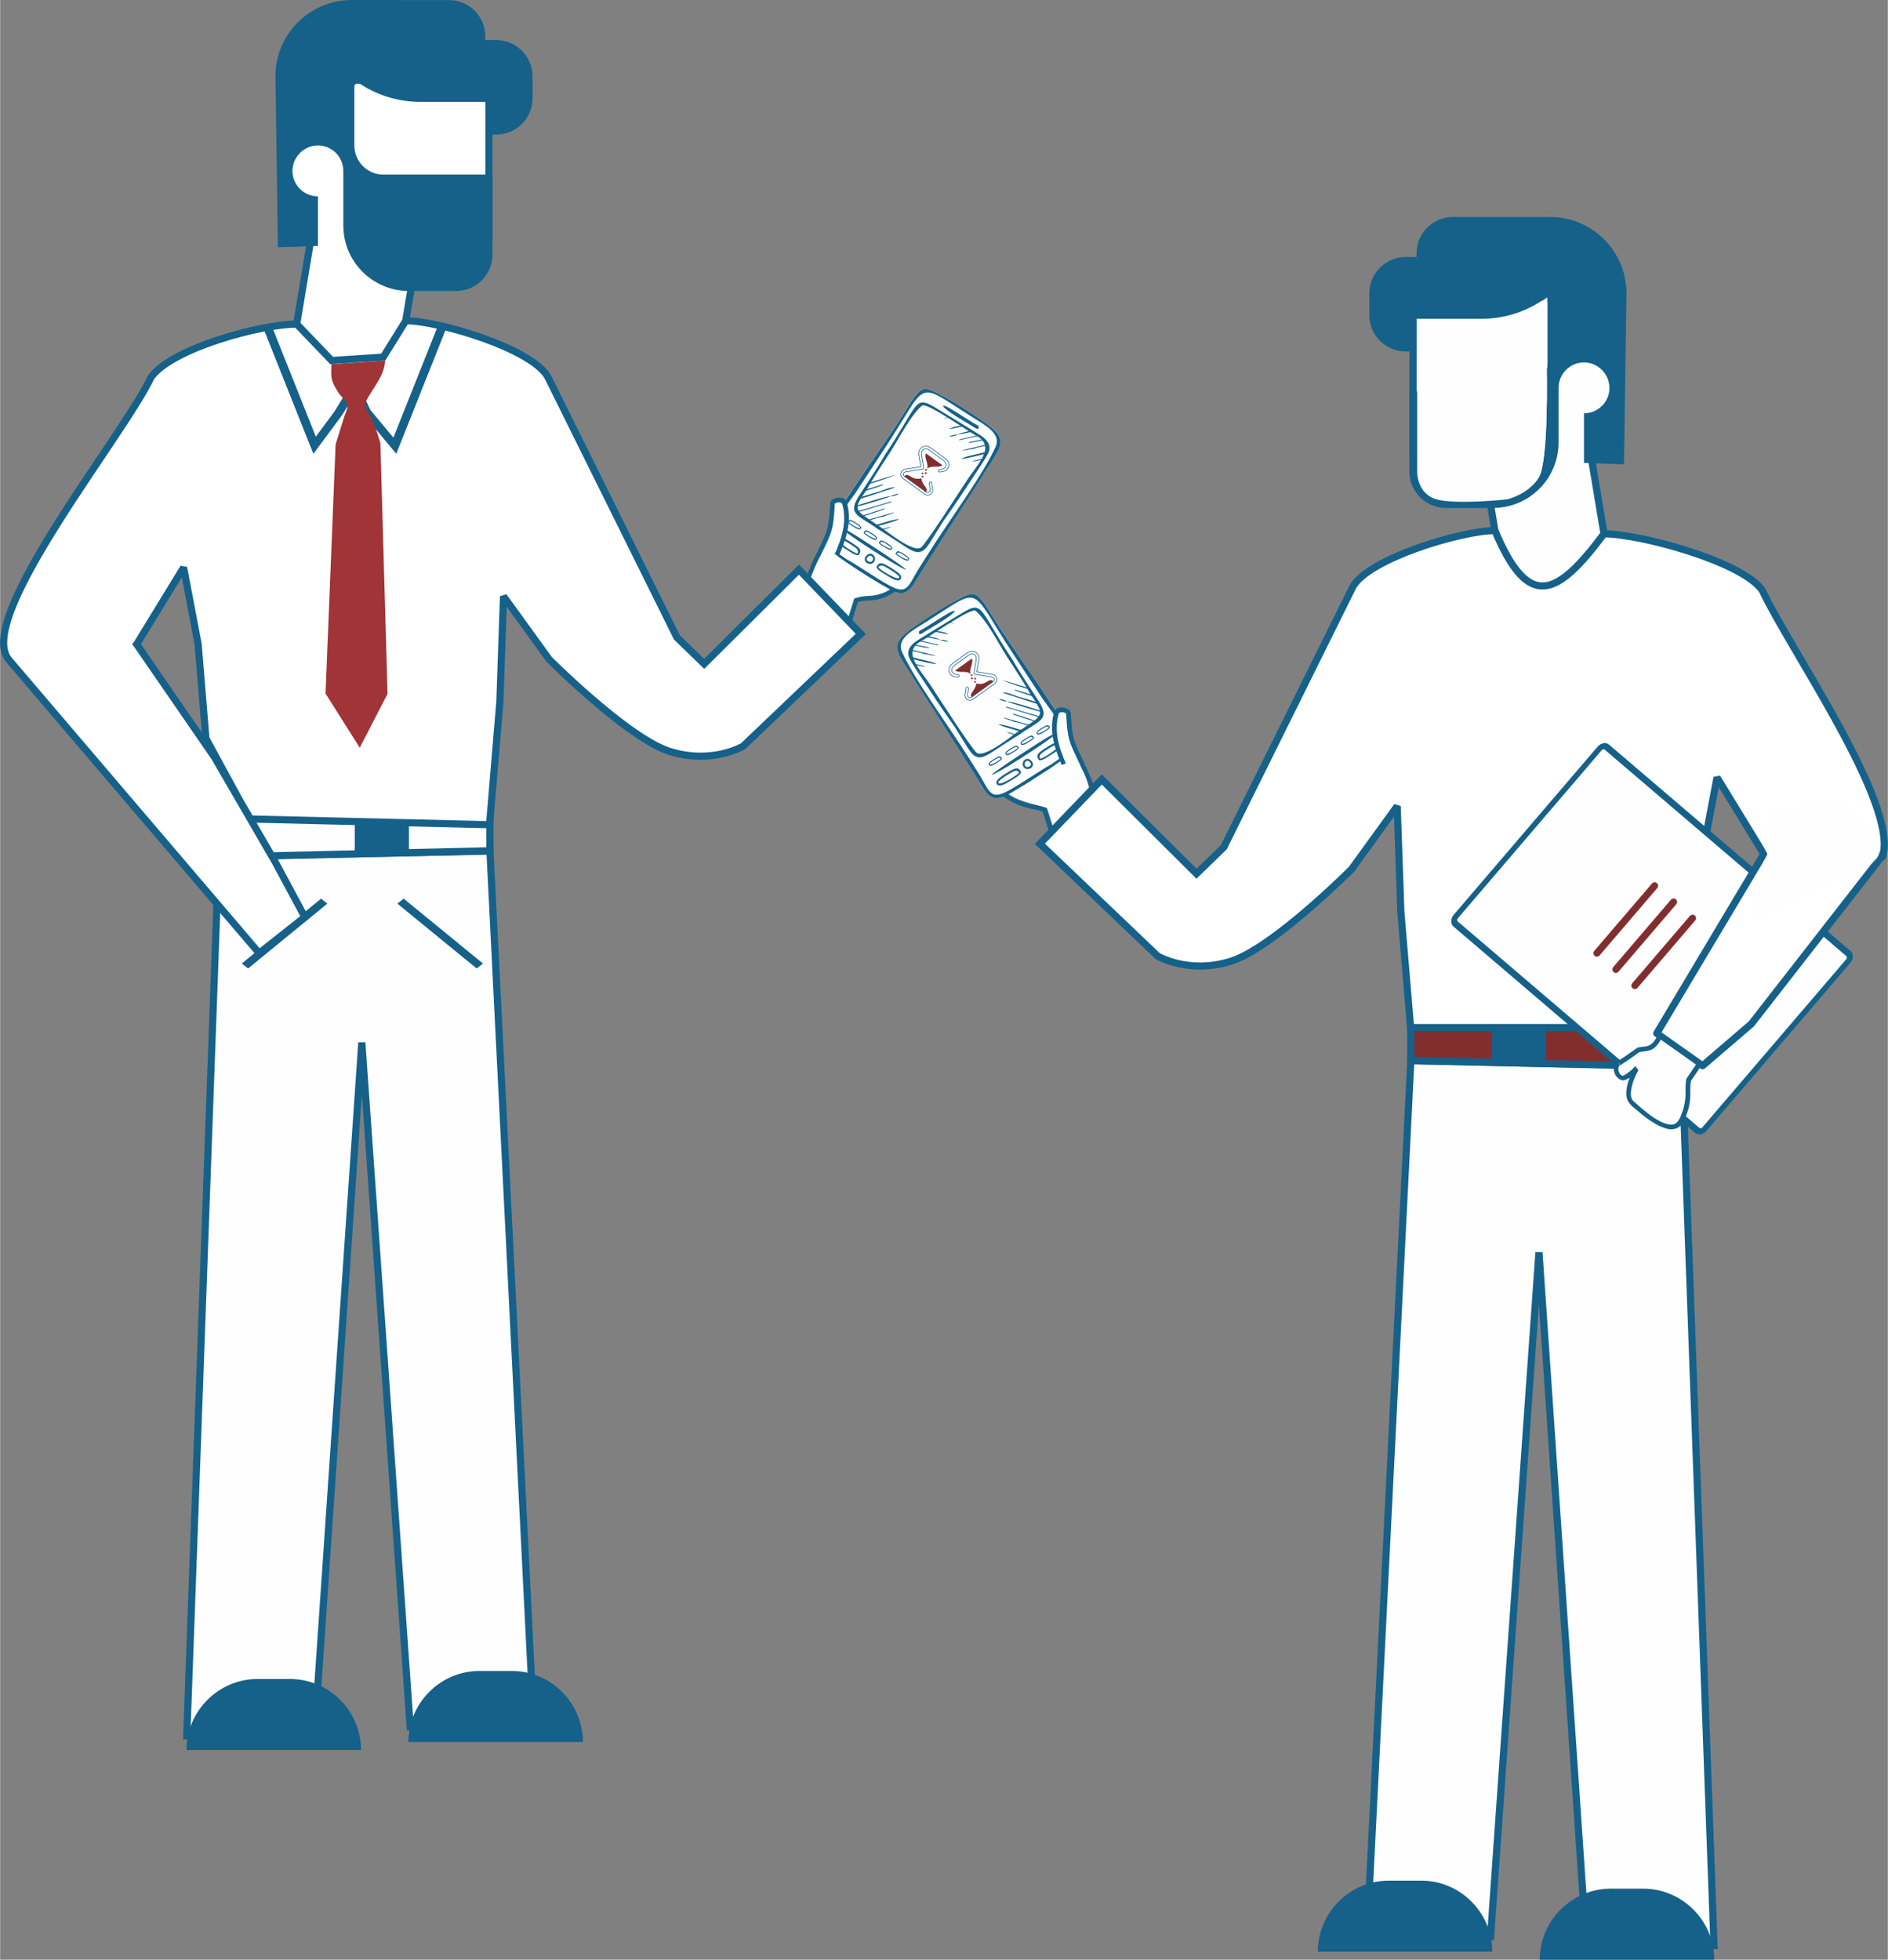 <?xml version="1.0" encoding="UTF-8"?>
<!DOCTYPE svg PUBLIC "-//W3C//DTD SVG 1.0//EN" "http://www.w3.org/TR/2001/REC-SVG-20010904/DTD/svg10.dtd">
<!-- Creator: CorelDRAW 2018 (64-Bit) -->
<svg xmlns="http://www.w3.org/2000/svg" xml:space="preserve" width="1.876in" height="1.947in" version="1.0" style="shape-rendering:geometricPrecision; text-rendering:geometricPrecision; image-rendering:optimizeQuality; fill-rule:evenodd; clip-rule:evenodd"
viewBox="0 0 237.8 246.84"
 xmlns:xlink="http://www.w3.org/1999/xlink">
 <rect x="0" y="0" width="237.8" height="246.84" fill="#808080" stroke="none"/>
 <defs>
  <style type="text/css">
   <![CDATA[
    .str6 {stroke:#156189;stroke-width:1.76;stroke-miterlimit:2.613}
    .str7 {stroke:#822E2F;stroke-width:0.88;stroke-linecap:round;stroke-linejoin:round;stroke-miterlimit:2.613}
    .str2 {stroke:#156189;stroke-width:0.9;stroke-miterlimit:2.613}
    .str4 {stroke:#156189;stroke-width:0.9;stroke-miterlimit:2.613}
    .str1 {stroke:#156189;stroke-width:0.9;stroke-miterlimit:2.613}
    .str5 {stroke:#156189;stroke-width:0.9;stroke-miterlimit:2.613}
    .str0 {stroke:#156189;stroke-width:0.08;stroke-miterlimit:2.613}
    .str3 {stroke:#156189;stroke-width:0.08;stroke-miterlimit:2.613}
    .str8 {stroke:#156189;stroke-width:0.9;stroke-linecap:round;stroke-linejoin:round;stroke-miterlimit:2.613}
    .fil10 {fill:none}
    .fil4 {fill:none;fill-rule:nonzero}
    .fil2 {fill:#FEFEFE}
    .fil5 {fill:#FEFEFE}
    .fil9 {fill:#A03436}
    .fil6 {fill:#822E2F}
    .fil3 {fill:#156189}
    .fil8 {fill:#156189}
    .fil0 {fill:#FEFEFE;fill-rule:nonzero}
    .fil1 {fill:#156189;fill-rule:nonzero}
    .fil7 {fill:white;fill-rule:nonzero}
   ]]>
  </style>
 </defs>
 <g id="Layer_x0020_1">
  <g>
   <path class="fil0" d="M177.98 57.11l8.7 0 2.75 16.49 0.3 0.21c4.55,21.43 10.11,13.33 12.77,-2.2l0.21 -0.3 -2.17 -12.99 3.08 -7.62 -0.92 -4.58 -7.79 -8.7 -16.95 0 0 13.29 0 6.41z"/>
   <path id="1" class="fil1" d="M186.69 56.66l0.45 0.38 -0.45 0.53 -8.7 0 0 -0.9 8.7 0zm0 0l0.38 0 0.06 0.38 -0.45 -0.38zm3.19 16.87l-0.71 0.44 -0.19 -0.29 -2.75 -16.49 0.89 -0.15 2.75 16.49zm-0.71 0.44l-0.15 -0.11 -0.03 -0.19 0.19 0.29zm0.82 -0.52l0.18 0.28 -0.7 0.46 -0.3 -0.21 0.52 -0.74 0.3 0.21zm0 0l0.14 0.1 0.04 0.17 -0.18 -0.28zm12.88 -1.57l0.08 -0.18 -0.26 1.44 -0.28 1.39 -0.29 1.34 -0.31 1.29 -0.32 1.23 -0.33 1.17 -0.35 1.1 -0.36 1.03 -0.37 0.96 -0.39 0.88 -0.4 0.8 -0.41 0.71 -0.43 0.63 -0.44 0.54 -0.47 0.44 -0.49 0.34 -0.52 0.23 -0.55 0.09 -0.56 -0.05 -0.55 -0.2 -0.52 -0.33 -0.5 -0.46 -0.48 -0.59 -0.47 -0.72 -0.47 -0.85 -0.46 -0.99 -0.46 -1.14 -0.45 -1.29 -0.45 -1.44 -0.44 -1.6 -0.44 -1.77 -0.43 -1.93 0.88 -0.19 0.43 1.91 0.43 1.74 0.44 1.58 0.44 1.41 0.44 1.25 0.44 1.1 0.44 0.95 0.43 0.8 0.43 0.65 0.42 0.51 0.4 0.37 0.37 0.24 0.34 0.13 0.32 0.03 0.32 -0.06 0.34 -0.15 0.36 -0.25 0.38 -0.36 0.38 -0.46 0.38 -0.56 0.38 -0.66 0.38 -0.75 0.37 -0.84 0.36 -0.92 0.35 -1 0.34 -1.08 0.33 -1.14 0.32 -1.21 0.3 -1.27 0.29 -1.33 0.27 -1.38 0.26 -1.43 0.08 -0.18 0.74 0.52zm-0.81 -0.34l0.02 -0.1 0.06 -0.08 -0.08 0.18zm0.29 -0.49l0.82 0.19 -0.08 0.33 -0.21 0.3 -0.74 -0.52 0.21 -0.3zm0.82 0.19l0.03 0.18 -0.11 0.15 0.08 -0.33zm-3.06 -12.85l0.03 -0.24 0.86 0.09 2.17 12.99 -0.89 0.15 -2.17 -12.99zm0 0l-0.02 -0.13 0.05 -0.12 -0.03 0.24zm3.11 -7.86l0.86 0.08 -0.02 0.26 -3.08 7.62 -0.84 -0.34 3.08 -7.62zm0.86 0.08l0.03 0.13 -0.05 0.13 0.02 -0.26zm-1.8 -4.4l0.78 -0.39 0.11 0.21 0.92 4.58 -0.89 0.18 -0.92 -4.58zm0.78 -0.39l0.08 0.09 0.02 0.12 -0.11 -0.21zm-8.46 -8.1l0.34 -0.75 0.34 0.15 7.79 8.7 -0.67 0.6 -7.79 -8.7zm0.34 -0.75l0.2 0 0.13 0.15 -0.34 -0.15zm-16.95 0.9l-0.45 -0.45 0.45 -0.45 16.95 0 0 0.9 -16.95 0zm-0.45 -0.45l0 -0.45 0.45 0 -0.45 0.45zm0.9 13.29l-0.9 0 0 -13.29 0.9 0 0 13.29zm0 6.41l-0.45 0.45 -0.45 -0.45 0 -6.41 0.9 0 0 6.41zm-0.45 0.45l-0.45 0 0 -0.45 0.45 0.45z"/>
  </g>
  <g>
   <path class="fil2" d="M115.76 49.34c-0.88,0.72 -2.04,2.97 -2.34,3.33 -0.88,1.58 -8.29,11.91 -9.15,14.03 -0.81,2.64 0.23,2.56 2.3,4.14l0.2 0.16c1.07,0.64 2.16,1.4 3.28,2.06 2.59,1.53 3.76,2.61 5.14,0.32 1.66,-2.74 6.39,-10.05 8.15,-12.81 3.18,-5.25 4.4,-5.01 -1.43,-8.8 -0.85,-0.55 -1.75,-1.13 -2.67,-1.63 -0.45,-0.25 -0.95,-0.49 -1.4,-0.74 -1.42,-0.78 -1.85,-0.27 -2.08,-0.06z"/>
   <path class="fil3" d="M116.2 51.05c0.93,-0.1 5.35,3.02 6.6,3.74 2.9,1.42 0.2,3.75 -1.18,5.97l0 0c-0.94,1.43 -5.1,7.9 -5.65,8.23 -1.02,0.61 -4.33,-2.11 -4.95,-2.53 -0.65,-0.42 -1.26,-0.83 -1.75,-1.18 -0.44,-0.29 -0.8,-0.54 -1.02,-0.82l-0 -0 -0.01 -0.01c-0.3,-0.38 -0.32,-0.8 0.07,-1.44 0.22,-0.46 0.52,-0.82 0.52,-0.82l0.47 -0.74c0.76,-1.38 2.03,-3.25 2.92,-4.65 0.94,-1.48 2.68,-4.82 3.98,-5.75zm8.33 5.9c0.37,-0.97 -0.35,-1.69 -1.1,-2.16 -1.57,-0.99 -3.16,-1.95 -4.75,-2.92 -3.73,-2.26 -2.47,-1.69 -7.2,5.39 -0.94,1.66 -2.23,3.55 -3.32,5.25 -1.5,2.36 0.08,2.42 2.39,4.12 1.09,0.65 2.32,1.49 3.42,2.19 1.07,0.68 1.93,1.21 2.83,-0 0.24,-0.32 0.44,-0.64 0.64,-0.98 0.4,-0.66 0.83,-1.29 1.2,-1.93l0.16 -0.25c0.34,-0.45 2.19,-3.14 3.28,-4.82 0.32,-0.5 2.19,-3.22 2.45,-3.9z"/>
   <path class="fil3" d="M116.99 69.63c-0.44,0.7 -0.82,1.28 -1.26,1.98 -1.18,1.89 -1.37,3.19 -3.13,2.42 -1.52,-0.67 -4.32,-2.69 -6,-3.61 -0.56,-0.38 -1.18,-0.81 -1.71,-1.22 -1.71,-1.33 2,-5.89 2.77,-6.97l3.65 -5.57c5.85,-8.84 3.72,-8.78 11.25,-4.06 1.69,1.05 3.58,2.07 2.83,3.71 -1.69,3.69 -5.93,9.36 -8.41,13.33zm-1.22 -20.28c-0.88,0.72 -2.03,2.97 -2.34,3.33 -0.88,1.58 -8.29,11.91 -9.15,14.03 -0.81,2.64 0.23,2.56 2.3,4.14l0.2 0.16c1.07,0.64 2.16,1.4 3.28,2.06 2.59,1.53 3.76,2.61 5.14,0.32 1.66,-2.74 6.39,-10.05 8.15,-12.81 3.18,-5.25 4.4,-5.01 -1.43,-8.8 -0.85,-0.55 -1.75,-1.13 -2.67,-1.63 -0.45,-0.25 -0.95,-0.49 -1.4,-0.74 -1.42,-0.78 -1.85,-0.27 -2.08,-0.06z"/>
   <path class="fil3" d="M114.13 71.75c-0.12,-0.27 -5.85,-4.06 -7.23,-4.83 -0.76,-0.42 -0.5,-0.17 -0.64,-0.13 1.42,1.18 7.47,5.03 7.87,4.96z"/>
   <path class="fil3" d="M118.76 51.17c0.38,0.47 1.51,1.17 2.09,1.53l1.74 1.05c0.07,0.05 0.19,0.14 0.28,0.18 0.38,0.17 0.09,0.1 0.39,0.06 0.03,-0.47 0.09,-0.23 -0.92,-0.87 -0.56,-0.35 -2.99,-1.95 -3.34,-1.99 -0.25,-0.03 -0.11,-0.02 -0.23,0.03z"/>
   <g id="_2290810952688">
    <path class="fil3" d="M122.73 56.52l-0.24 0.04c-0.48,0.03 -1.04,0.26 -1.32,0.17 0.26,-0.06 1.55,-0.38 3.03,-0.73 0.01,0.04 0.02,0.08 0.03,0.13 -0.79,0.16 -1.39,0.3 -1.51,0.39z"/>
    <path class="fil3" d="M123.74 57.91c-0.69,0.14 -1.22,0.24 -1.31,0.23l0.4 -0.16c0.31,-0.06 0.64,-0.14 0.98,-0.21l-0.07 0.14z"/>
    <path class="fil3" d="M119.55 52.59c-0.25,0.04 -0.51,0.08 -0.76,0.12 0.03,-0.03 0.32,-0.1 0.66,-0.19l0.1 0.06z"/>
    <path class="fil3" d="M120.6 54.75c-0.15,0.12 -1.05,0.35 -0.98,0.16 0.26,-0.03 0.64,-0.22 0.98,-0.16zm1.63 -0.51l0.22 0.14c-0.92,0.2 -1.8,0.38 -1.85,0.37l0.22 -0.12c0.45,-0.14 0.92,-0.27 1.41,-0.38z"/>
    <path class="fil3" d="M123.4 57.11c0.28,-0.07 0.52,-0.13 0.78,-0.19 -0.02,0.07 -0.05,0.15 -0.09,0.24 -1.28,0.33 -2.51,0.62 -3.03,0.63 0.32,-0.25 1.93,-0.57 2.34,-0.67z"/>
    <path class="fil3" d="M121.37 53.7l-0.44 0.09c-0.48,0.09 -0.96,0.21 -1.38,0.26 0.39,-0.28 1.04,-0.36 1.64,-0.45l0.18 0.11z"/>
    <path class="fil3" d="M123.27 54.91c-0.24,0.05 -0.47,0.1 -0.71,0.15l-1.15 0.25c-0.33,0.07 -0.34,0.12 -0.64,0.11 0.13,-0.09 0.02,-0.05 0.2,-0.11 0.05,-0.02 0.14,-0.03 0.2,-0.04l0.35 -0.08c0.54,-0.12 1.08,-0.24 1.62,-0.37l0.13 0.09z"/>
    <path class="fil3" d="M123.93 55.44c-0.88,0.18 -1.76,0.35 -1.94,0.34 0.18,-0.19 0.09,-0.1 0.34,-0.15l1.51 -0.3 0 0c0.03,0.04 0.06,0.07 0.09,0.11z"/>
   </g>
   <g id="_2290810949904">
    <path class="fil3" d="M111.19 65.1l0.23 -0.08c0.43,-0.21 1.04,-0.28 1.23,-0.49 -0.29,0.08 -1.83,0.5 -3.49,0.98l0.16 0.1c0.95,-0.31 1.71,-0.54 1.88,-0.51z"/>
    <path class="fil3" d="M108.78 61.91c1.14,-0.35 2.36,-0.74 2.54,-0.88l-0.25 0.01c-0.04,0.01 -0.21,0.06 -0.29,0.09 -0.21,0.06 -0.35,0.11 -0.54,0.17 -0.38,0.12 -0.85,0.26 -1.32,0.4l-0.14 0.22z"/>
    <path class="fil3" d="M111.09 66.78c0.63,-0.2 1.09,-0.36 1.16,-0.41l-0.42 0.06c-0.27,0.09 -0.56,0.18 -0.87,0.27l0.13 0.08z"/>
    <path class="fil3" d="M110.87 60.38c-0.47,0.15 -0.96,0.28 -1.42,0.45l-0.12 0.19c1.17,-0.36 2.29,-0.74 3.43,-1.17 -0.1,-0.02 -1.53,0.41 -1.9,0.53z"/>
    <path class="fil3" d="M112.18 62.52c0.19,0.03 1.09,-0.2 0.93,-0.34 -0.24,0.1 -0.66,0.12 -0.93,0.34zm-4.36 1.19c-0.01,0.05 -0.02,0.09 -0.03,0.14 0.21,-0.06 0.41,-0.11 0.62,-0.16 0.66,-0.16 3.69,-1.1 3.77,-1.17l-0.25 0c-1.31,0.26 -2.76,0.78 -4.11,1.19z"/>
    <path class="fil3" d="M110.89 65.95c-0.27,0.07 -0.51,0.14 -0.76,0.21l0.24 0.15c1.25,-0.33 2.44,-0.68 2.89,-0.92 -0.41,-0.06 -1.96,0.44 -2.37,0.56z"/>
    <path class="fil3" d="M110.68 61.94c-0.71,0.19 -1.53,0.44 -2.34,0.69l-0.15 0.25c1.01,-0.31 2,-0.62 3.24,-1.04 0.46,-0.15 0.94,-0.28 1.33,-0.45 -0.6,-0.07 -1.4,0.34 -2.08,0.55z"/>
    <path class="fil3" d="M107.88 64.57c0.91,-0.26 1.82,-0.53 2.74,-0.82l1.13 -0.34c0.32,-0.1 0.35,-0.06 0.61,-0.22 -0.15,-0.02 -0.05,-0.03 -0.23,0 -0.06,0.01 -0.13,0.04 -0.19,0.06l-0.34 0.1c-1.25,0.38 -2.51,0.74 -3.77,1.1 0.02,0.04 0.04,0.08 0.06,0.12z"/>
    <path class="fil3" d="M108.54 65.1c1.03,-0.33 2.72,-0.87 2.94,-1 -0.25,-0.07 -0.13,-0.05 -0.37,0.04l-2.69 0.87 0.13 0.09z"/>
   </g>
   <path class="fil3" d="M110.44 71.32c0.3,-0.49 0.59,-0.44 1.06,-0.21 0.33,0.17 0.69,0.38 1,0.59 0.28,0.18 1.06,0.66 1.02,1.04 -0.01,0.1 -0.05,0.19 -0.12,0.26 -0.38,0.35 -1.35,-0.3 -1.68,-0.51 -0.3,-0.19 -1.5,-0.81 -1.27,-1.17zm0.21 0.13c-0.05,0.18 2.6,1.87 2.63,1.27 0.03,-0.29 -1.51,-1.2 -1.89,-1.39 -0.41,-0.2 -0.69,-0.06 -0.74,0.11z"/>
   <path class="fil3" d="M109.45 69.76c0.68,-0.16 1.1,0.85 0.39,1.22l-0.03 0.02 -0.04 0.01c-0.74,0.14 -1.29,-0.68 -0.39,-1.21l0.03 -0.02 0.04 -0.01zm0.06 0.24c0.4,-0.09 0.68,0.52 0.22,0.76 -0.41,0.08 -0.93,-0.34 -0.22,-0.76z"/>
   <path class="fil3" d="M108.2 69.84c0.31,-0.49 0.14,-0.72 -0.28,-1.04 -0.29,-0.23 -0.64,-0.45 -0.96,-0.64 -0.28,-0.17 -1.06,-0.67 -1.38,-0.47 -0.08,0.05 -0.15,0.13 -0.18,0.22 -0.15,0.49 0.85,1.09 1.19,1.29 0.3,0.19 1.38,1 1.61,0.64zm-0.21 -0.13c-0.14,0.13 -2.81,-1.52 -2.29,-1.81 0.25,-0.15 1.74,0.84 2.07,1.1 0.36,0.28 0.36,0.59 0.22,0.72z"/>
   <path class="fil3" d="M112.84 69.64c0.17,-0.27 0.32,-0.24 0.57,-0.11 0.18,0.09 0.37,0.21 0.54,0.32 0.15,0.1 0.57,0.36 0.55,0.57 -0.01,0.05 -0.03,0.1 -0.07,0.14 -0.2,0.19 -0.73,-0.16 -0.91,-0.28 -0.16,-0.1 -0.82,-0.44 -0.69,-0.64zm0.11 0.07c-0.03,0.1 1.41,1.01 1.43,0.69 0.02,-0.16 -0.82,-0.65 -1.02,-0.75 -0.22,-0.11 -0.37,-0.03 -0.4,0.06z"/>
   <path class="fil3" d="M110.73 68.28c0.17,-0.27 0.32,-0.24 0.57,-0.11 0.18,0.09 0.37,0.21 0.54,0.32 0.15,0.1 0.57,0.36 0.55,0.57 -0.01,0.05 -0.03,0.1 -0.07,0.14 -0.2,0.19 -0.73,-0.16 -0.91,-0.28 -0.16,-0.1 -0.82,-0.44 -0.69,-0.64zm0.11 0.07c-0.03,0.1 1.41,1.01 1.43,0.69 0.02,-0.16 -0.82,-0.65 -1.02,-0.75 -0.23,-0.11 -0.37,-0.03 -0.4,0.06z"/>
   <path class="fil3" d="M108.81 67.02c0.17,-0.27 0.32,-0.24 0.57,-0.11 0.18,0.09 0.37,0.21 0.54,0.32 0.15,0.1 0.57,0.36 0.55,0.57 -0.01,0.05 -0.03,0.1 -0.07,0.14 -0.2,0.19 -0.73,-0.16 -0.91,-0.28 -0.16,-0.1 -0.82,-0.44 -0.69,-0.64zm0.11 0.07c-0.03,0.1 1.41,1.01 1.43,0.69 0.02,-0.16 -0.82,-0.65 -1.02,-0.75 -0.22,-0.11 -0.37,-0.03 -0.4,0.06z"/>
   <path class="fil3" d="M106.81 65.7c0.17,-0.27 0.32,-0.24 0.57,-0.11 0.18,0.09 0.37,0.21 0.54,0.32 0.15,0.1 0.57,0.36 0.55,0.57 -0.01,0.05 -0.03,0.1 -0.07,0.14 -0.2,0.19 -0.73,-0.16 -0.91,-0.28 -0.16,-0.1 -0.81,-0.44 -0.69,-0.64zm0.11 0.07c-0.03,0.1 1.41,1.01 1.43,0.69 0.02,-0.16 -0.82,-0.65 -1.02,-0.75 -0.22,-0.11 -0.37,-0.03 -0.4,0.06z"/>
  </g>
  <path class="fil4 str0" d="M115.97 58.79c-0.39,0.08 -1.35,0.21 -1.81,0.29 -0.14,0.02 -0.29,0.02 -0.44,0.14 -0.16,0.12 -0.24,0.29 -0.26,0.46 -0.04,0.42 0.32,0.61 0.63,0.84 0.7,0.51 1.4,1.02 2.11,1.53 0.26,0.19 0.56,0.46 0.96,0.24 0.15,-0.08 0.28,-0.26 0.31,-0.43 0.05,-0.24 -0.11,-0.68 -0.11,-0.92 -0,-0.08 0.03,-0.15 -0.07,-0.21 -0.08,-0.05 -0.18,-0.04 -0.23,0.06 -0.06,0.11 0.09,0.79 0.1,0.93 0.02,0.21 -0.16,0.33 -0.32,0.33 -0.16,-0 -0.37,-0.2 -0.51,-0.3l-2.11 -1.53c-0.15,-0.11 -0.38,-0.23 -0.42,-0.4 -0.1,-0.41 0.41,-0.41 0.71,-0.45 0.08,-0.01 0.14,-0.02 0.22,-0.03 0.08,-0.01 0.15,-0.04 0.23,-0.05 0.31,-0.04 0.6,-0.09 0.92,-0.14 0.54,-0.08 0.49,-0.06 0.4,-0.58l-0.22 -1.37c-0.05,-0.38 0.16,-0.65 0.57,-0.67 0.18,-0.01 0.35,0.12 0.51,0.24 0.35,0.25 0.7,0.51 1.05,0.76 0.25,0.18 0.84,0.54 0.93,0.79 0.13,0.35 -0.02,0.66 -0.43,0.77 -0.22,0.06 -0.39,0.02 -0.45,0.09 -0.09,0.1 -0.07,0.33 0.26,0.27 0.26,-0.05 0.62,-0.06 0.86,-0.43 0.21,-0.32 0.17,-0.68 0.01,-0.95 -0.15,-0.25 -0.68,-0.58 -0.94,-0.77 -0.26,-0.19 -1.31,-1 -1.57,-1.07 -0.16,-0.04 -0.34,-0.04 -0.46,-0.01 -0.33,0.1 -0.62,0.35 -0.67,0.77 -0.04,0.33 0.28,1.62 0.25,1.83z"/>
  <path class="fil5" d="M107.83 75.62l4.56 -1.21 -1.61 -0.91 -1.39 -0.84 -1.7 -1.09 -1.99 -1.35 -0.58 -0.48 0.44 -0.52c0,0 0.57,-0.78 0.74,-1.81 0.25,-1.55 0.11,-3.63 -0.03,-4.04 -0.25,-0.68 -0.87,-0.86 -1.39,-0.1 -0.27,0.4 -0.16,2.25 -0.56,3.87 -0.37,1.5 -2.39,5.41 -2.39,5.41l5.17 5.4 0.73 -2.34z"/>
  <path class="fil6" d="M116.62 57.09c-0.28,0.56 0.41,1.37 0.14,1.95 0.61,-0.49 1.41,-0.06 1.95,-0.43l-2.09 -1.51z"/>
  <rect class="fil6" transform="matrix(0.007 0.047 -0.047 0.007 116.725 59.077)" width="4.23" height="4.23"/>
  <rect class="fil6" transform="matrix(0.007 0.047 -0.047 0.007 116.681 59.476)" width="4.23" height="4.23"/>
  <rect class="fil6" transform="matrix(0.007 0.047 -0.047 0.007 116.281 59.518)" width="4.23" height="4.23"/>
  <path class="fil6" d="M116.61 61.95c0.48,-0.29 -0.52,-0.91 -0.56,-1.71 -1.24,0.37 -1.65,-0.86 -2.13,-0.24 0.09,0.08 0.2,0.14 0.29,0.21l2.11 1.53c0.08,0.06 0.19,0.15 0.29,0.22z"/>
  <rect class="fil6" transform="matrix(0.007 0.047 -0.047 0.007 116.281 59.917)" width="4.23" height="4.23"/>
  <g>
   <path class="fil7" d="M61.57 29.78l-8.7 0 -2.75 16.49 -0.3 0.21c-4.55,21.43 -10.11,13.33 -12.77,-2.2l-0.21 -0.3 2.17 -12.99 -3.08 -7.62 0.92 -4.58 7.79 -8.7 16.95 0 0 13.29 0 6.41z"/>
   <path id="1" class="fil1" d="M52.87 29.33l8.7 0 0 0.9 -8.7 0 -0.45 -0.53 0.45 -0.38zm-0.45 0.38l0.06 -0.38 0.38 0 -0.45 0.38zm-2.75 16.49l2.75 -16.49 0.89 0.15 -2.75 16.49 -0.19 0.29 -0.71 -0.44zm0.89 0.15l-0.03 0.19 -0.15 0.11 0.19 -0.29zm-1.01 -0.23l0.3 -0.21 0.52 0.74 -0.3 0.21 -0.7 -0.46 0.18 -0.28zm-0.18 0.28l0.04 -0.17 0.14 -0.1 -0.18 0.28zm-12.7 -1.85l0.74 -0.52 0.08 0.18 0.26 1.43 0.27 1.38 0.29 1.33 0.3 1.27 0.32 1.21 0.33 1.14 0.34 1.08 0.35 1 0.36 0.92 0.37 0.84 0.38 0.75 0.38 0.66 0.38 0.56 0.38 0.46 0.38 0.36 0.36 0.25 0.34 0.15 0.32 0.06 0.32 -0.03 0.34 -0.13 0.37 -0.24 0.4 -0.37 0.42 -0.51 0.43 -0.65 0.43 -0.8 0.44 -0.95 0.44 -1.1 0.44 -1.25 0.44 -1.41 0.44 -1.58 0.43 -1.74 0.43 -1.91 0.88 0.19 -0.43 1.93 -0.44 1.77 -0.44 1.6 -0.45 1.44 -0.45 1.29 -0.46 1.14 -0.46 0.99 -0.47 0.85 -0.47 0.72 -0.48 0.59 -0.5 0.46 -0.52 0.33 -0.55 0.2 -0.56 0.05 -0.55 -0.09 -0.52 -0.23 -0.49 -0.34 -0.47 -0.44 -0.44 -0.54 -0.43 -0.63 -0.41 -0.71 -0.4 -0.8 -0.39 -0.88 -0.37 -0.96 -0.36 -1.03 -0.35 -1.1 -0.33 -1.17 -0.32 -1.23 -0.31 -1.29 -0.29 -1.34 -0.28 -1.39 -0.26 -1.44 0.08 0.18zm0.74 -0.52l0.06 0.08 0.02 0.1 -0.08 -0.18zm-0.21 -0.3l0.21 0.3 -0.74 0.52 -0.21 -0.3 -0.08 -0.33 0.81 -0.19zm-0.74 0.52l-0.11 -0.15 0.03 -0.18 0.08 0.33zm2.98 -13.18l-2.17 12.99 -0.89 -0.15 2.17 -12.99 0.86 -0.09 0.03 0.24zm-0.03 -0.24l0.05 0.12 -0.02 0.13 -0.03 -0.24zm-3.08 -7.62l3.08 7.62 -0.84 0.34 -3.08 -7.62 -0.02 -0.26 0.86 -0.08zm-0.84 0.34l-0.05 -0.13 0.03 -0.13 0.02 0.26zm1.78 -4.66l-0.92 4.58 -0.89 -0.18 0.92 -4.58 0.11 -0.21 0.78 0.39zm-0.89 -0.18l0.02 -0.12 0.08 -0.09 -0.11 0.21zm8.57 -8.31l-7.79 8.7 -0.67 -0.6 7.79 -8.7 0.34 -0.15 0.34 0.75zm-0.67 -0.6l0.13 -0.15 0.2 0 -0.34 0.15zm17.29 0.75l-16.95 0 0 -0.9 16.95 0 0.45 0.45 -0.45 0.45zm0 -0.9l0.45 0 0 0.45 -0.45 -0.45zm-0.45 13.74l0 -13.29 0.9 0 0 13.29 0 0 -0.9 0zm0 6.41l0 -6.41 0.9 0 0 6.41 -0.45 0.45 -0.45 -0.45zm0.9 0l0 0.45 -0.45 0 0.45 -0.45z"/>
  </g>
  <path class="fil1" d="M50.27 0l-5.97 0c-5.37,0 -9.7,4.39 -9.62,9.76l0.31 21.39 5.04 -0.17 0 -6.25c-1.79,0 -3.23,-1.46 -3.21,-3.25 0.02,-1.7 1.46,-3.14 3.16,-3.16 1.79,-0.02 3.25,1.42 3.25,3.21l0 2.06 0 4.81c0,4.55 3.69,8.25 8.25,8.25l5.96 0c2.53,0 4.58,-2.05 4.58,-4.58l0 -10.08 -13.74 0c-2.02,0 -3.66,-1.64 -3.66,-3.66l0 -8.25 0.66 0.44c2.26,1.51 4.91,2.31 7.62,2.31l8.67 0 0 4.12 0.92 0c2.53,0 4.58,-2.05 4.58,-4.58l0 -1.37 0 -1.37c0,-2.53 -2.05,-4.58 -4.58,-4.58l-1.37 0 0 -0.46c0,-2.53 -2.05,-4.58 -4.58,-4.58l-6.26 0z"/>
  <g>
   <path class="fil5" d="M27.53 107.86l-4.02 110.73 16.08 0 5.97 -87.25 6.09 86.13 15.58 0 -5.53 -110.31 -34.17 0.7z"/>
   <path id="1" class="fil1" d="M23.06 218.57l4.02 -110.73 0.9 0.04 -4.02 110.73 -0.45 0.48 -0.45 -0.52zm0.45 0.52l-0.47 0 0.02 -0.52 0.45 0.52zm16.08 0l-16.08 0 0 -1.01 16.08 0 0.45 0.54 -0.45 0.47zm0.45 -0.47l-0.03 0.47 -0.42 0 0.45 -0.47zm5.97 -87.25l-5.97 87.25 -0.9 -0.08 5.97 -87.25 0.9 -0 0 0.08zm5.19 86.13l-6.09 -86.13 0.9 -0.08 6.09 86.13 -0.45 0.54 -0.45 -0.46zm0.45 0.46l-0.42 0 -0.03 -0.46 0.45 0.46zm15.58 0l-15.58 0 0 -1.01 15.58 0 0.45 0.48 -0.45 0.53zm0.45 -0.53l0.03 0.53 -0.48 0 0.45 -0.53zm-5.53 -110.31l5.53 110.31 -0.9 0.06 -5.53 -110.31 0.44 -0.53 0.46 0.48zm-0.46 -0.48l0.44 -0.01 0.02 0.49 -0.46 -0.48zm-34.17 0.7l34.17 -0.7 0.02 1.01 -34.17 0.7 -0.46 -0.52 0.44 -0.48zm-0.44 0.48l0.02 -0.48 0.43 -0.01 -0.44 0.48z"/>
  </g>
  <path class="fil2 str1" d="M28.03 103.01l33.67 0 0 4.15 -34.18 0.79 0.51 -4.93z"/>
  <rect class="fil8" x="44.67" y="103" width="6.83" height="4.23"/>
  <path class="fil8" d="M73.41 219.42l-21.98 0 0 -0c0,-4.92 4.03,-8.95 8.95,-8.95l4.08 0c4.92,0 8.95,4.03 8.95,8.95l0 0z"/>
  <path class="fil8" d="M45.46 220.43l-21.98 0 0 -0c0,-4.92 4.03,-8.95 8.95,-8.95l4.08 0c4.92,0 8.95,4.03 8.95,8.95l0 0z"/>
  <path class="fil1" d="M189.28 27.33l5.97 0c5.37,0 9.7,4.39 9.62,9.76l-0.31 21.39 -5.04 -0.17 0 -6.25c1.79,0 3.23,-1.46 3.21,-3.25 -0.02,-1.7 -1.46,-3.14 -3.16,-3.16 -1.79,-0.02 -3.25,1.42 -3.25,3.21l0 2.06 0 4.81c0,4.55 -3.69,8.25 -8.25,8.25l-5.96 0c-2.53,0 -4.58,-2.05 -4.58,-4.58l0 -10.08 1.02 0 0 10.07c0,0 -0.06,2.76 2.45,3.45 2.51,0.69 8.86,0 8.86,0 0,0 2.9,-0.75 4.03,-2.82 1.13,-2.07 0.96,-13.58 0.96,-13.58l0 0c0.06,-0.25 0.08,-0.52 0.08,-0.79l0 -8.25 -0.66 0.44c-2.26,1.51 -4.91,2.31 -7.62,2.31l-8.67 0 0 4.12 -0.92 0c-2.53,0 -4.58,-2.05 -4.58,-4.58l0 -1.37 0 -1.37c0,-2.53 2.05,-4.58 4.58,-4.58l1.37 0 0 -0.46c0,-2.53 2.05,-4.58 4.58,-4.58l6.26 0z"/>
  <path class="fil0" d="M178.51 49.37l0 0.71 0 9.36c0,0 -0.06,2.76 2.45,3.46 2.51,0.69 8.86,0 8.86,0 0,0 2.62,-0.58 3.97,-2.7 1.35,-2.12 1.03,-13.7 1.03,-13.7l0 0c0.06,-0.25 0.08,-0.52 0.08,-0.79l0 -8.25 -0.66 0.44c-2.26,1.51 -4.91,2.31 -7.62,2.31l-8.11 0 0 9.16z"/>
  <g>
   <path class="fil1" d="M30.44 121.36l9.99 -8.17 0.79 0.63 -9.99 8.17 -0.79 -0.63z"/>
  </g>
  <path class="fil7 str2" d="M17.2 81.15l9.79 14.21 4.53 7.81 3.14 5.42 3.72 6.92 -5.75 4.55 -31.47 -36.88c-4.63,-5.08 14.41,-28.3 17.83,-35.63 2.57,-3.67 13.89,-6.73 18.37,-6.73l4.4 4.59 6.5 -0.43 2.84 -4.58c4.12,0 15.86,3.49 17.89,7.07l16.26 32.81 3.44 3.34 11.94 -11.87 7.79 8.1 -14.82 14.13c0,0 -3.83,2.32 -9.17,0.69 -2.05,-0.63 -4.78,-2.49 -7.37,-4.55l0 0 -0 -0c-4.14,-3.29 -7.91,-7.08 -7.91,-7.08l-5.74 -7.93 -0.46 13.29 -1.3 15.48 -30.12 -0.72 -1.29 -2.22 -4.32 -7.93 -0.97 -11.76 -0.02 -0.17 -1.82 -9.59 -5.9 9.65z"/>
  <g>
   <path class="fil1" d="M60.82 121.36l-0.79 0.63 -9.99 -8.17 0.79 -0.63 9.99 8.17z"/>
  </g>
  <g>
   <path class="fil1" d="M39.08 56.22l-5.92 -14.87 1.06 -0.28 5.92 14.87 -0.05 0.37 -1.01 -0.09zm1.01 0.09l-0.63 0.85 -0.38 -0.95 1.01 0.09zm3.02 -4.08l-3.02 4.08 -0.95 -0.46 3.02 -4.08 0.97 0.43 -0.02 0.03zm0.02 -0.03l-0.01 0.02 -0.01 0.01 0.02 -0.03zm2.04 -3.32l-2.04 3.32 -1 -0.4 2.04 -3.32 1.02 0.04 -0.02 0.36zm-1 -0.4l0.57 -0.92 0.45 0.96 -1.02 -0.04zm1.45 3.52l-1.48 -3.16 1.04 -0.32 1.48 3.16 -0.98 0.41 -0.06 -0.09zm0.06 0.09l-0.04 -0.04 -0.02 -0.05 0.06 0.09zm3.58 4.3l-3.58 -4.3 0.92 -0.5 3.58 4.3 0.07 0.39 -0.99 0.11zm0.99 -0.11l-0.35 0.88 -0.64 -0.77 0.99 -0.11zm5.92 -14.87l-5.92 14.87 -1.06 -0.28 5.92 -14.87 1.06 0.28z"/>
  </g>
  <path class="fil9" d="M47.9 55.83c-1.55,-5.58 -2.89,-3.72 -0.93,-6.77 1.15,-1.79 1.41,-2.44 1.54,-3.64l-6.79 0.46c0.03,1.35 -0.29,1.77 0.94,3.66 1.13,1.44 1.46,1.04 0.68,2.96l-1.08 3.47 -1.27 31.39 4.31 6.82 3.5 -6.78 -0.9 -31.58z"/>
  <path class="fil2" d="M123.26 75.19c0.88,0.72 2.03,2.97 2.34,3.33 0.88,1.58 8.29,11.91 9.15,14.03 0.81,2.64 -0.23,2.56 -2.3,4.14l-0.2 0.16c-1.07,0.64 -2.16,1.4 -3.28,2.06 -2.59,1.53 -3.76,2.61 -5.14,0.32 -1.66,-2.74 -6.39,-10.05 -8.15,-12.81 -3.18,-5.25 -4.4,-5.01 1.44,-8.8 0.85,-0.55 1.75,-1.13 2.67,-1.63 0.45,-0.25 0.95,-0.49 1.4,-0.74 1.42,-0.78 1.85,-0.27 2.08,-0.06z"/>
  <path class="fil3" d="M122.82 76.9c-0.93,-0.1 -5.35,3.02 -6.6,3.74 -2.9,1.42 -0.2,3.75 1.18,5.97l0 0c0.94,1.43 5.1,7.9 5.65,8.23 1.02,0.61 4.32,-2.11 4.95,-2.53 0.65,-0.42 1.26,-0.83 1.75,-1.18 0.44,-0.29 0.8,-0.54 1.02,-0.82l0 -0 0.01 -0.01c0.3,-0.38 0.32,-0.8 -0.07,-1.44 -0.22,-0.46 -0.52,-0.82 -0.52,-0.82l-0.48 -0.74c-0.76,-1.38 -2.03,-3.25 -2.92,-4.65 -0.94,-1.48 -2.68,-4.82 -3.98,-5.75zm-8.33 5.9c-0.37,-0.97 0.35,-1.69 1.1,-2.16 1.57,-0.99 3.16,-1.95 4.75,-2.92 3.74,-2.26 2.47,-1.69 7.2,5.39 0.94,1.66 2.23,3.55 3.32,5.25 1.5,2.36 -0.08,2.42 -2.39,4.12 -1.09,0.65 -2.32,1.49 -3.42,2.19 -1.07,0.68 -1.93,1.21 -2.83,-0 -0.24,-0.32 -0.44,-0.64 -0.64,-0.98 -0.4,-0.66 -0.83,-1.3 -1.2,-1.93l-0.16 -0.25c-0.34,-0.45 -2.19,-3.14 -3.28,-4.82 -0.32,-0.5 -2.19,-3.22 -2.45,-3.9z"/>
  <path class="fil3" d="M122.03 95.48c0.44,0.7 0.82,1.28 1.26,1.98 1.18,1.89 1.37,3.19 3.13,2.42 1.52,-0.67 4.32,-2.69 6,-3.61 0.56,-0.38 1.18,-0.81 1.71,-1.22 1.71,-1.33 -2,-5.89 -2.77,-6.97l-3.65 -5.57c-5.85,-8.84 -3.72,-8.78 -11.25,-4.06 -1.69,1.05 -3.58,2.07 -2.83,3.71 1.69,3.69 5.93,9.36 8.41,13.33zm1.22 -20.29c0.88,0.72 2.03,2.97 2.34,3.33 0.88,1.58 8.29,11.91 9.15,14.03 0.81,2.64 -0.23,2.56 -2.3,4.14l-0.2 0.16c-1.07,0.64 -2.16,1.4 -3.28,2.06 -2.59,1.53 -3.76,2.61 -5.14,0.32 -1.66,-2.74 -6.39,-10.05 -8.15,-12.81 -3.18,-5.25 -4.4,-5.01 1.44,-8.8 0.85,-0.55 1.75,-1.13 2.67,-1.63 0.45,-0.25 0.95,-0.49 1.4,-0.74 1.42,-0.78 1.85,-0.27 2.08,-0.06z"/>
  <path class="fil3" d="M124.89 97.6c0.12,-0.27 5.85,-4.06 7.23,-4.83 0.76,-0.42 0.5,-0.17 0.64,-0.13 -1.42,1.18 -7.47,5.03 -7.87,4.96z"/>
  <path class="fil3" d="M120.26 77.01c-0.38,0.47 -1.51,1.17 -2.09,1.53l-1.74 1.05c-0.07,0.05 -0.19,0.14 -0.28,0.18 -0.38,0.17 -0.09,0.1 -0.39,0.06 -0.03,-0.47 -0.09,-0.23 0.93,-0.87 0.56,-0.35 2.99,-1.95 3.34,-1.99 0.25,-0.03 0.11,-0.02 0.23,0.03z"/>
  <path class="fil3" d="M116.29 82.36l0.24 0.04c0.48,0.03 1.04,0.26 1.32,0.17 -0.26,-0.06 -1.55,-0.38 -3.03,-0.73 -0.01,0.04 -0.02,0.08 -0.03,0.13 0.79,0.16 1.39,0.3 1.51,0.39z"/>
  <path class="fil3" d="M115.28 83.76c0.69,0.14 1.22,0.24 1.31,0.23l-0.4 -0.16c-0.31,-0.06 -0.64,-0.14 -0.98,-0.21l0.07 0.14z"/>
  <path class="fil3" d="M119.47 78.43c0.25,0.04 0.51,0.08 0.76,0.12 -0.03,-0.03 -0.32,-0.1 -0.66,-0.19l-0.1 0.06z"/>
  <path class="fil3" d="M118.42 80.59c0.15,0.12 1.05,0.35 0.98,0.16 -0.26,-0.03 -0.64,-0.22 -0.98,-0.16zm-1.63 -0.51l-0.22 0.14c0.92,0.2 1.8,0.38 1.85,0.37l-0.22 -0.12c-0.45,-0.14 -0.92,-0.27 -1.41,-0.38z"/>
  <path class="fil3" d="M115.61 82.96c-0.27,-0.07 -0.52,-0.13 -0.78,-0.19 0.02,0.07 0.05,0.15 0.09,0.24 1.28,0.33 2.51,0.62 3.03,0.63 -0.32,-0.25 -1.93,-0.57 -2.34,-0.67z"/>
  <path class="fil3" d="M117.65 79.55l0.44 0.09c0.48,0.09 0.96,0.21 1.38,0.26 -0.39,-0.28 -1.04,-0.36 -1.64,-0.45l-0.18 0.11z"/>
  <path class="fil3" d="M115.75 80.76c0.24,0.05 0.47,0.1 0.71,0.15l1.15 0.25c0.33,0.07 0.34,0.12 0.64,0.11 -0.13,-0.09 -0.02,-0.05 -0.2,-0.11 -0.05,-0.02 -0.14,-0.03 -0.2,-0.04l-0.35 -0.08c-0.54,-0.12 -1.08,-0.24 -1.62,-0.37l-0.13 0.09z"/>
  <path class="fil3" d="M115.09 81.29c0.88,0.18 1.76,0.35 1.94,0.34 -0.18,-0.19 -0.09,-0.1 -0.34,-0.15l-1.51 -0.3 0 0c-0.03,0.04 -0.06,0.07 -0.09,0.11z"/>
  <path class="fil3" d="M127.83 90.95l-0.23 -0.08c-0.43,-0.21 -1.04,-0.28 -1.23,-0.49 0.29,0.08 1.83,0.5 3.49,0.98l-0.15 0.1c-0.95,-0.31 -1.71,-0.54 -1.88,-0.51z"/>
  <path class="fil3" d="M130.24 87.76c-1.14,-0.35 -2.36,-0.74 -2.54,-0.88l0.25 0.01c0.04,0.01 0.21,0.06 0.29,0.09 0.21,0.06 0.35,0.11 0.54,0.17 0.38,0.12 0.85,0.26 1.32,0.4l0.14 0.22z"/>
  <path class="fil3" d="M127.93 92.63c-0.63,-0.2 -1.09,-0.36 -1.16,-0.41l0.42 0.06c0.27,0.09 0.56,0.18 0.87,0.27l-0.13 0.08z"/>
  <path class="fil3" d="M128.15 86.23c0.47,0.15 0.96,0.28 1.42,0.45l0.12 0.19c-1.17,-0.36 -2.29,-0.74 -3.43,-1.17 0.1,-0.02 1.53,0.41 1.9,0.53z"/>
  <path class="fil3" d="M126.84 88.36c-0.19,0.03 -1.09,-0.2 -0.93,-0.34 0.24,0.1 0.66,0.12 0.93,0.34zm4.36 1.19c0.01,0.05 0.02,0.09 0.03,0.14 -0.21,-0.06 -0.41,-0.11 -0.62,-0.16 -0.66,-0.16 -3.69,-1.1 -3.77,-1.16l0.25 0c1.31,0.26 2.76,0.78 4.11,1.19z"/>
  <path class="fil3" d="M128.13 91.8c0.27,0.07 0.51,0.14 0.76,0.21l-0.24 0.15c-1.25,-0.33 -2.44,-0.68 -2.89,-0.92 0.41,-0.06 1.96,0.44 2.37,0.56z"/>
  <path class="fil3" d="M128.34 87.78c0.71,0.19 1.53,0.44 2.34,0.69l0.15 0.25c-1.01,-0.31 -2,-0.62 -3.24,-1.04 -0.46,-0.15 -0.94,-0.28 -1.33,-0.45 0.6,-0.07 1.4,0.34 2.08,0.55z"/>
  <path class="fil3" d="M131.14 90.42c-0.91,-0.26 -1.82,-0.53 -2.74,-0.82l-1.13 -0.34c-0.32,-0.1 -0.35,-0.06 -0.61,-0.22 0.15,-0.02 0.05,-0.03 0.23,0 0.06,0.01 0.13,0.04 0.19,0.06l0.34 0.1c1.25,0.38 2.51,0.74 3.77,1.1 -0.02,0.04 -0.04,0.08 -0.06,0.12z"/>
  <path class="fil3" d="M130.48 90.94c-1.04,-0.33 -2.72,-0.86 -2.94,-1 0.25,-0.07 0.12,-0.05 0.37,0.04l2.69 0.87 -0.13 0.09z"/>
  <path class="fil3" d="M128.58 97.16c-0.3,-0.49 -0.59,-0.44 -1.06,-0.21 -0.33,0.17 -0.69,0.38 -1,0.59 -0.28,0.18 -1.06,0.66 -1.02,1.04 0.01,0.1 0.05,0.19 0.12,0.26 0.38,0.35 1.35,-0.3 1.68,-0.51 0.3,-0.19 1.5,-0.81 1.27,-1.17zm-0.21 0.13c0.05,0.18 -2.6,1.87 -2.63,1.27 -0.03,-0.29 1.51,-1.2 1.88,-1.38 0.41,-0.2 0.69,-0.06 0.74,0.11z"/>
  <path class="fil3" d="M129.57 95.6c-0.68,-0.16 -1.1,0.84 -0.39,1.22l0.03 0.02 0.04 0.01c0.74,0.14 1.29,-0.68 0.39,-1.21l-0.03 -0.02 -0.04 -0.01zm-0.06 0.24c-0.4,-0.09 -0.68,0.52 -0.22,0.76 0.41,0.08 0.93,-0.34 0.22,-0.76z"/>
  <path class="fil3" d="M130.82 95.68c-0.31,-0.49 -0.14,-0.72 0.28,-1.04 0.29,-0.23 0.64,-0.45 0.96,-0.64 0.28,-0.17 1.06,-0.67 1.38,-0.47 0.08,0.05 0.15,0.13 0.18,0.22 0.15,0.49 -0.85,1.09 -1.19,1.29 -0.3,0.18 -1.38,1 -1.61,0.64zm0.21 -0.13c0.14,0.13 2.81,-1.52 2.29,-1.81 -0.25,-0.15 -1.74,0.84 -2.07,1.1 -0.36,0.28 -0.36,0.59 -0.22,0.72z"/>
  <path class="fil3" d="M126.18 95.48c-0.17,-0.27 -0.32,-0.24 -0.57,-0.11 -0.18,0.09 -0.37,0.21 -0.54,0.32 -0.15,0.1 -0.57,0.36 -0.55,0.57 0,0.05 0.03,0.1 0.07,0.14 0.2,0.19 0.73,-0.16 0.91,-0.28 0.16,-0.1 0.81,-0.44 0.69,-0.64zm-0.11 0.07c0.03,0.1 -1.41,1.01 -1.43,0.69 -0.02,-0.16 0.82,-0.65 1.02,-0.75 0.22,-0.11 0.37,-0.03 0.4,0.06z"/>
  <path class="fil3" d="M128.29 94.13c-0.17,-0.27 -0.32,-0.24 -0.57,-0.11 -0.18,0.09 -0.37,0.21 -0.54,0.32 -0.15,0.1 -0.57,0.36 -0.55,0.57 0,0.05 0.03,0.1 0.07,0.14 0.2,0.19 0.73,-0.16 0.91,-0.28 0.16,-0.1 0.82,-0.44 0.69,-0.64zm-0.11 0.07c0.03,0.1 -1.41,1.01 -1.43,0.69 -0.02,-0.16 0.82,-0.65 1.02,-0.75 0.22,-0.11 0.37,-0.03 0.4,0.06z"/>
  <path class="fil3" d="M130.21 92.86c-0.17,-0.27 -0.32,-0.24 -0.57,-0.11 -0.18,0.09 -0.37,0.21 -0.54,0.32 -0.15,0.1 -0.58,0.36 -0.55,0.57 0,0.05 0.03,0.1 0.07,0.14 0.2,0.19 0.73,-0.16 0.91,-0.28 0.16,-0.1 0.82,-0.44 0.69,-0.64zm-0.11 0.07c0.03,0.1 -1.41,1.01 -1.43,0.69 -0.02,-0.16 0.82,-0.65 1.02,-0.75 0.22,-0.11 0.37,-0.03 0.4,0.06z"/>
  <path class="fil3" d="M132.21 91.55c-0.17,-0.27 -0.32,-0.24 -0.57,-0.11 -0.18,0.09 -0.37,0.21 -0.54,0.32 -0.15,0.1 -0.57,0.36 -0.55,0.57 0.01,0.05 0.03,0.1 0.07,0.14 0.2,0.19 0.73,-0.16 0.91,-0.28 0.16,-0.1 0.82,-0.44 0.69,-0.64zm-0.11 0.07c0.03,0.1 -1.41,1.01 -1.43,0.69 -0.02,-0.16 0.82,-0.65 1.02,-0.75 0.22,-0.11 0.37,-0.04 0.4,0.06z"/>
  <path class="fil4 str3" d="M123.05 84.63c0.39,0.08 1.35,0.21 1.81,0.29 0.14,0.02 0.29,0.02 0.44,0.14 0.16,0.12 0.24,0.29 0.26,0.46 0.04,0.42 -0.32,0.61 -0.63,0.84 -0.7,0.51 -1.4,1.02 -2.11,1.53 -0.26,0.19 -0.56,0.46 -0.96,0.24 -0.15,-0.08 -0.28,-0.26 -0.31,-0.43 -0.05,-0.24 0.1,-0.68 0.11,-0.92 0,-0.08 -0.03,-0.15 0.07,-0.21 0.08,-0.05 0.18,-0.04 0.23,0.06 0.06,0.11 -0.09,0.79 -0.1,0.93 -0.02,0.21 0.16,0.33 0.32,0.33 0.16,-0 0.37,-0.2 0.51,-0.3l2.11 -1.53c0.15,-0.11 0.38,-0.23 0.42,-0.4 0.1,-0.41 -0.41,-0.41 -0.71,-0.45 -0.08,-0.01 -0.14,-0.02 -0.22,-0.03 -0.08,-0.01 -0.15,-0.04 -0.23,-0.05 -0.31,-0.04 -0.6,-0.09 -0.92,-0.14 -0.54,-0.08 -0.49,-0.06 -0.4,-0.58l0.22 -1.37c0.05,-0.38 -0.16,-0.65 -0.57,-0.67 -0.18,-0.01 -0.35,0.12 -0.51,0.24 -0.35,0.25 -0.7,0.51 -1.05,0.76 -0.25,0.18 -0.84,0.54 -0.93,0.79 -0.13,0.35 0.02,0.66 0.43,0.77 0.22,0.06 0.39,0.02 0.45,0.09 0.09,0.1 0.07,0.33 -0.26,0.27 -0.26,-0.05 -0.62,-0.06 -0.86,-0.44 -0.21,-0.32 -0.17,-0.68 -0.01,-0.95 0.15,-0.25 0.68,-0.58 0.95,-0.77 0.26,-0.19 1.31,-1 1.57,-1.07 0.16,-0.04 0.34,-0.04 0.46,-0.01 0.33,0.1 0.62,0.35 0.67,0.77 0.04,0.33 -0.28,1.62 -0.25,1.83z"/>
  <path class="fil6" d="M122.4 82.94c0.28,0.56 -0.41,1.37 -0.14,1.95 -0.61,-0.49 -1.41,-0.06 -1.95,-0.43l2.09 -1.51z"/>
  <rect class="fil6" transform="matrix(-0.007 0.047 0.047 0.007 122.295 84.923)" width="4.23" height="4.23"/>
  <rect class="fil6" transform="matrix(-0.007 0.047 0.047 0.007 122.339 85.322)" width="4.23" height="4.23"/>
  <rect class="fil6" transform="matrix(-0.007 0.047 0.047 0.007 122.739 85.364)" width="4.23" height="4.23"/>
  <path class="fil6" d="M122.41 87.79c-0.48,-0.29 0.52,-0.91 0.56,-1.71 1.24,0.37 1.65,-0.86 2.13,-0.24 -0.09,0.08 -0.2,0.14 -0.29,0.21l-2.11 1.53c-0.08,0.06 -0.19,0.15 -0.29,0.22z"/>
  <rect class="fil6" transform="matrix(-0.007 0.047 0.047 0.007 122.739 85.764)" width="4.23" height="4.23"/>
  <path class="fil5" d="M131.88 101.75c-0.71,-0.19 -1.43,-0.35 -2.13,-0.57 -0.95,-0.3 -1.8,-0.54 -2.67,-1.15l2.28 -1.36 3.24 -2.1 1.21 -0.84c0,0 -0.54,-0.88 -0.7,-1.91 -0.25,-1.56 -0.11,-3.63 0.03,-4.04 0.25,-0.68 0.87,-0.86 1.39,-0.1 0.27,0.4 0.16,2.25 0.56,3.87 0.37,1.5 1.27,2.79 1.27,2.79l0.8 2.89 -4.57 4.74 -0.71 -2.23z"/>
  <g>
   <path class="fil1" d="M133.15 92.61l0 0 0.02 0.16 0.03 0.16 0.03 0.16 0.03 0.16 0.04 0.16 0.04 0.16 0.04 0.16 0.04 0.16 0.04 0.16 0.04 0.15 0.05 0.15 0.05 0.15 0.05 0.14 0.05 0.14 0.05 0.13 0.05 0.13 0.05 0.12 0.04 0.12 0.04 0.11 0.04 0.11 0.04 0.1 0.04 0.09 0.04 0.09 0.03 0.08 0.03 0.07 0.03 0.06 0.02 0.05 0.02 0.04 0.02 0.04 0.01 0.02 0.01 0.01 0 0.01 -0.54 0.19 -0 -0 -0.01 -0.02 -0.01 -0.03 -0.02 -0.04 -0.02 -0.05 -0.02 -0.06 -0.03 -0.07 -0.03 -0.07 -0.03 -0.08 -0.04 -0.09 -0.04 -0.1 -0.04 -0.1 -0.04 -0.11 -0.04 -0.12 -0.05 -0.12 -0.05 -0.13 -0.05 -0.14 -0.05 -0.14 -0.05 -0.14 -0.05 -0.15 -0.05 -0.15 -0.05 -0.16 -0.05 -0.16 -0.05 -0.16 -0.04 -0.16 -0.04 -0.17 -0.04 -0.17 -0.04 -0.17 -0.04 -0.17 -0.03 -0.17 -0.03 -0.17 -0.03 -0.17 0 0 0.59 -0.02zm0.3 -2.87l0 0 0.01 -0.01 -0 0 -0.01 0.01 -0.02 0.02 -0.02 0.03 -0.02 0.04 -0.02 0.05 -0.02 0.06 -0.02 0.06 -0.02 0.07 -0.02 0.08 -0.02 0.08 -0.02 0.09 -0.02 0.09 -0.02 0.1 -0.02 0.1 -0.02 0.1 -0.01 0.11 -0.01 0.11 -0.01 0.12 -0.01 0.12 -0.01 0.12 -0.01 0.13 -0 0.13 -0 0.13 0 0.13 0 0.13 0.01 0.13 0.01 0.14 0.01 0.14 0.01 0.14 0.02 0.14 -0.59 0.02 -0.02 -0.15 -0.02 -0.15 -0.01 -0.15 -0.01 -0.15 -0.01 -0.15 -0 -0.14 -0 -0.14 0 -0.14 0 -0.14 0.01 -0.13 0.01 -0.13 0.01 -0.13 0.01 -0.13 0.01 -0.12 0.02 -0.12 0.02 -0.12 0.02 -0.11 0.02 -0.11 0.02 -0.1 0.02 -0.1 0.03 -0.09 0.03 -0.09 0.03 -0.09 0.03 -0.08 0.03 -0.07 0.03 -0.07 0.04 -0.07 0.04 -0.06 0.04 -0.06 0.05 -0.05 0.06 -0.05 0.07 -0.04 0 0 0.3 0.55zm0.79 -0.06l0.1 0.22 0 0 -0 -0 -0 -0 -0 -0 -0.01 -0.01 -0.01 -0.01 -0.02 -0.01 -0.02 -0.01 -0.02 -0.01 -0.02 -0.01 -0.02 -0.01 -0.03 -0.02 -0.02 -0.01 -0.03 -0.01 -0.03 -0.01 -0.03 -0.01 -0.03 -0.01 -0.03 -0.01 -0.03 -0.01 -0.03 -0.01 -0.04 -0.01 -0.04 -0.01 -0.04 -0 -0.04 -0 -0.04 -0 -0.04 0 -0.04 0 -0.04 0.01 -0.04 0.01 -0.05 0.01 -0.05 0.02 -0.05 0.02 -0.3 -0.55 0.08 -0.03 0.08 -0.03 0.08 -0.02 0.08 -0.02 0.08 -0.01 0.07 -0.01 0.08 -0 0.07 0 0.07 0 0.07 0.01 0.07 0.01 0.06 0.01 0.06 0.02 0.06 0.02 0.06 0.02 0.05 0.02 0.05 0.02 0.05 0.02 0.05 0.02 0.05 0.03 0.04 0.02 0.04 0.02 0.04 0.02 0.03 0.02 0.03 0.02 0.02 0.02 0.02 0.02 0.02 0.02 0.02 0.02 0.01 0.01 0 0 0.01 0.01 0.1 0.22 -0.59 -0.03zm1.88 6.81l-0.02 -0.04 -0.14 -0.29 -0.13 -0.27 -0.12 -0.26 -0.11 -0.24 -0.11 -0.23 -0.1 -0.21 -0.09 -0.2 -0.09 -0.19 -0.08 -0.19 -0.08 -0.18 -0.07 -0.17 -0.07 -0.17 -0.06 -0.17 -0.06 -0.16 -0.05 -0.16 -0.05 -0.16 -0.04 -0.16 -0.04 -0.17 -0.04 -0.17 -0.03 -0.17 -0.03 -0.18 -0.03 -0.19 -0.03 -0.19 -0.02 -0.2 -0.02 -0.21 -0.02 -0.22 -0.02 -0.24 -0.02 -0.25 -0.02 -0.27 -0.02 -0.28 -0.02 -0.3 -0.02 -0.32 0.59 0.03 0.02 0.32 0.02 0.3 0.02 0.28 0.02 0.26 0.02 0.25 0.02 0.23 0.02 0.22 0.02 0.21 0.02 0.19 0.03 0.18 0.03 0.17 0.03 0.17 0.03 0.16 0.03 0.15 0.04 0.15 0.04 0.15 0.04 0.15 0.05 0.15 0.05 0.15 0.06 0.15 0.06 0.16 0.07 0.16 0.07 0.17 0.08 0.18 0.09 0.19 0.09 0.2 0.1 0.21 0.11 0.22 0.11 0.24 0.12 0.25 0.13 0.27 0.14 0.29 -0.02 -0.04 -0.49 0.28zm0 0l-0.01 -0.02 -0.01 -0.02 0.02 0.04zm1.3 2.67l-0.05 0.3 -0.04 -0.11 -0.04 -0.11 -0.04 -0.11 -0.04 -0.11 -0.04 -0.11 -0.04 -0.11 -0.04 -0.1 -0.04 -0.1 -0.04 -0.1 -0.04 -0.1 -0.04 -0.1 -0.04 -0.1 -0.04 -0.1 -0.04 -0.1 -0.04 -0.1 -0.04 -0.09 -0.04 -0.09 -0.04 -0.09 -0.04 -0.09 -0.04 -0.09 -0.04 -0.09 -0.04 -0.09 -0.04 -0.08 -0.04 -0.08 -0.04 -0.08 -0.04 -0.08 -0.04 -0.08 -0.04 -0.08 -0.04 -0.08 -0.04 -0.08 -0.04 -0.07 -0.05 -0.07 0.49 -0.28 0.05 0.08 0.05 0.09 0.05 0.09 0.05 0.09 0.05 0.09 0.04 0.09 0.04 0.09 0.04 0.09 0.04 0.09 0.04 0.09 0.04 0.09 0.04 0.09 0.04 0.09 0.04 0.09 0.04 0.1 0.04 0.1 0.04 0.1 0.04 0.1 0.04 0.1 0.04 0.1 0.04 0.1 0.04 0.1 0.04 0.1 0.04 0.1 0.04 0.1 0.04 0.1 0.04 0.1 0.04 0.1 0.04 0.11 0.04 0.11 0.04 0.11 0.04 0.11 -0.05 0.3 -0.45 -0.43zm0.5 0.13l0.07 0.18 -0.12 0.13 0.05 -0.3zm-5.25 5.71l-0.51 -0.16 0.06 -0.27 5.2 -5.41 0.45 0.43 -5.2 5.41zm0 0l-0.35 0.36 -0.16 -0.52 0.51 0.16zm-1.37 -2.91l0.36 -0.33 0.21 0.22 0.86 2.75 -0.57 0.11 -0.86 -2.75zm0.36 -0.33l0.16 0.06 0.05 0.16 -0.21 -0.22zm-5.02 -1.91l0.21 0.14 0.2 0.13 0.19 0.12 0.19 0.11 0.18 0.1 0.18 0.09 0.17 0.09 0.17 0.08 0.17 0.07 0.16 0.07 0.16 0.06 0.16 0.06 0.15 0.05 0.15 0.05 0.15 0.04 0.15 0.04 0.14 0.04 0.14 0.04 0.14 0.03 0.14 0.03 0.14 0.03 0.14 0.03 0.14 0.03 0.14 0.03 0.14 0.03 0.14 0.03 0.14 0.04 0.14 0.04 0.14 0.04 0.14 0.04 0.15 0.05 0.15 0.05 -0.15 0.55 -0.13 -0.05 -0.13 -0.04 -0.13 -0.04 -0.13 -0.04 -0.13 -0.04 -0.13 -0.03 -0.13 -0.03 -0.14 -0.03 -0.14 -0.03 -0.14 -0.03 -0.14 -0.03 -0.14 -0.03 -0.15 -0.03 -0.15 -0.04 -0.15 -0.04 -0.15 -0.04 -0.16 -0.04 -0.16 -0.05 -0.16 -0.05 -0.16 -0.06 -0.17 -0.06 -0.17 -0.07 -0.18 -0.07 -0.18 -0.08 -0.18 -0.09 -0.19 -0.09 -0.19 -0.1 -0.2 -0.11 -0.2 -0.12 -0.21 -0.13 -0.21 -0.14 -0.22 -0.14 0.3 -0.48z"/>
  </g>
  <g>
   <path class="fil5" d="M211.87 134.27l4.02 110.73 -16.08 0 -5.97 -87.25 -6.09 86.13 -15.58 0 5.53 -110.31 34.17 0.7z"/>
   <path id="1" class="fil1" d="M216.35 244.99l-0.45 0.52 -0.45 -0.48 -4.02 -110.73 0.9 -0.04 4.02 110.73zm0 0l0.02 0.52 -0.47 0 0.45 -0.52zm-16.53 0.52l-0.45 -0.47 0.45 -0.54 16.08 0 0 1.01 -16.08 0zm0 0l-0.42 0 -0.03 -0.47 0.45 0.47zm-6.42 -87.72l0 -0.08 0.9 0 5.97 87.25 -0.9 0.08 -5.97 -87.25zm-5.19 86.13l-0.45 0.46 -0.45 -0.54 6.09 -86.13 0.9 0.08 -6.09 86.13zm0 0l-0.03 0.46 -0.42 0 0.45 -0.46zm-16.03 0.46l-0.45 -0.53 0.45 -0.48 15.58 0 0 1.01 -15.58 0zm0 0l-0.48 0 0.03 -0.53 0.45 0.53zm5.08 -110.84l0.46 -0.48 0.44 0.53 -5.53 110.31 -0.9 -0.06 5.53 -110.31zm0 0l0.02 -0.49 0.44 0.01 -0.46 0.48zm34.63 0.22l0.44 0.48 -0.46 0.52 -34.17 -0.7 0.02 -1.01 34.17 0.7zm0 0l0.43 0.01 0.02 0.48 -0.44 -0.48z"/>
  </g>
  <path class="fil8" d="M165.99 245.83l21.98 0 0 -0c0,-4.92 -4.03,-8.95 -8.95,-8.95l-4.08 0c-4.92,0 -8.95,4.03 -8.95,8.95l0 0z"/>
  <path class="fil8" d="M193.95 246.84l21.98 0 0 -0c0,-4.92 -4.03,-8.95 -8.95,-8.95l-4.08 0c-4.92,0 -8.95,4.03 -8.95,8.95l0 0z"/>
  <path class="fil7 str4" d="M237.14 107.87c2.06,-6.56 -11.74,-26.18 -15.16,-33.51 -2.57,-3.67 -15.46,-7.12 -19.94,-7.12 -5.87,7.84 -9.47,9.78 -13.74,-0.41 -4.12,0 -15.86,3.49 -17.89,7.07l-16.26 32.81 -3.44 3.34 -11.94 -11.87 -7.79 8.1 14.82 14.13c0,0 3.83,2.32 9.17,0.69 2.05,-0.63 4.78,-2.49 7.37,-4.55l0 0 0 -0c4.14,-3.29 7.91,-7.08 7.91,-7.08l5.74 -7.93 0.46 13.29 1.3 15.48 29.69 0.02 1.71 -2.95 4.32 -7.93 0.97 -11.76 0.02 -0.17 1.82 -9.59 5.9 9.65 14.94 0.31z"/>
  <path class="fil6 str5" d="M211.37 129.43l-33.67 0 0 4.15 34.18 0.79 -0.51 -4.93z"/>
  <rect class="fil8" x="187.9" y="129.41" width="6.83" height="4.23"/>
  <rect class="fil2 str6" transform="matrix(0.295 0.252 -0.309 0.361 201.959 93.729)" width="106.21" height="61.69" rx="1.5" ry="1.5"/>
  <path class="fil10 str7" d="M201.15 120.06l7.27 -8.49"/>
  <path class="fil10 str7" d="M203.54 122.1l7.27 -8.49"/>
  <path class="fil10 str7" d="M205.93 124.14l7.27 -8.49"/>
  <path class="fil7 str8" d="M222.06 107.77l-13.37 22.39 5.77 4.08 6.15 -5.28 16.58 -21.28 -15.13 0.09z"/>
  <g>
   <path class="fil5" d="M206.16 134.6c-0.18,0.07 -0.5,0.66 -1.65,1.21 -1.05,-0.11 -1.19,-1.61 -0.62,-1.91 0.61,-0.35 1.29,-0.84 2.42,-1.63 1.09,-0.32 1.86,0.12 2.78,-1.75l4.96 3.51 -1.31 1.92c-0.31,1.57 0.26,2.62 -0.91,5.13 -1.17,2.51 -4.96,-1.03 -6.22,-2.13 -1.26,-1.1 0.4,-4.2 0.55,-4.35z"/>
   <path id="1" class="fil1" d="M204.51 136.11l-0 -0.59 -0.15 0.02 0.1 -0.05 0.1 -0.05 0.09 -0.05 0.09 -0.05 0.08 -0.05 0.08 -0.05 0.07 -0.05 0.07 -0.05 0.07 -0.05 0.06 -0.05 0.06 -0.05 0.06 -0.04 0.05 -0.04 0.05 -0.04 0.05 -0.04 0.05 -0.04 0.04 -0.04 0.04 -0.04 0.04 -0.04 0.04 -0.04 0.03 -0.03 0.03 -0.03 0.03 -0.03 0.03 -0.03 0.03 -0.03 0.03 -0.03 0.03 -0.03 0.03 -0.02 0.03 -0.02 0.03 -0.02 0.04 -0.02 0.05 -0.02 0.27 0.56 0.01 -0 0 -0 -0 0 -0.01 0.01 -0.01 0.01 -0.02 0.02 -0.02 0.02 -0.02 0.02 -0.03 0.03 -0.03 0.03 -0.03 0.03 -0.04 0.04 -0.04 0.04 -0.04 0.04 -0.04 0.04 -0.05 0.04 -0.05 0.04 -0.05 0.05 -0.06 0.05 -0.06 0.05 -0.06 0.05 -0.07 0.05 -0.07 0.05 -0.08 0.05 -0.08 0.05 -0.08 0.05 -0.09 0.05 -0.09 0.05 -0.1 0.05 -0.1 0.05 -0.11 0.05 -0.11 0.05 -0.15 0.02zm0.15 -0.02l-0.07 0.03 -0.08 -0.01 0.15 -0.02zm-0.94 -2.44l0.34 0.52 -0.01 0 -0.02 0.01 -0.02 0.02 -0.02 0.02 -0.02 0.03 -0.02 0.03 -0.02 0.04 -0.02 0.05 -0.02 0.05 -0.01 0.05 -0.01 0.06 -0.01 0.06 -0 0.06 0 0.06 0 0.06 0.01 0.06 0.01 0.06 0.02 0.06 0.02 0.06 0.02 0.06 0.03 0.06 0.03 0.05 0.03 0.05 0.03 0.05 0.04 0.04 0.04 0.04 0.04 0.03 0.04 0.03 0.05 0.03 0.05 0.02 0.06 0.02 0.06 0.01 0.07 0.01 0 0.59 -0.12 -0.02 -0.12 -0.03 -0.11 -0.04 -0.11 -0.05 -0.1 -0.06 -0.09 -0.07 -0.09 -0.07 -0.08 -0.08 -0.07 -0.08 -0.06 -0.09 -0.06 -0.09 -0.05 -0.09 -0.04 -0.09 -0.04 -0.1 -0.03 -0.1 -0.02 -0.1 -0.02 -0.1 -0.01 -0.1 -0.01 -0.1 -0 -0.1 0 -0.09 0.01 -0.09 0.01 -0.09 0.02 -0.09 0.03 -0.09 0.03 -0.08 0.04 -0.08 0.05 -0.08 0.05 -0.07 0.06 -0.06 0.07 -0.06 0.08 -0.05 -0.01 0zm0.34 0.52l-0.01 0 0.01 -0 0 -0zm2.13 -2.18l0.23 0.57 0.08 -0.04 -0.1 0.07 -0.1 0.07 -0.1 0.07 -0.1 0.07 -0.09 0.07 -0.09 0.07 -0.09 0.06 -0.09 0.06 -0.09 0.06 -0.08 0.06 -0.08 0.06 -0.08 0.06 -0.08 0.05 -0.08 0.05 -0.07 0.05 -0.07 0.05 -0.07 0.05 -0.07 0.05 -0.07 0.05 -0.07 0.05 -0.07 0.04 -0.07 0.04 -0.06 0.04 -0.06 0.04 -0.06 0.04 -0.06 0.04 -0.06 0.04 -0.06 0.04 -0.06 0.04 -0.06 0.04 -0.06 0.04 -0.06 0.03 -0.34 -0.52 0.06 -0.03 0.06 -0.03 0.06 -0.03 0.06 -0.04 0.06 -0.04 0.06 -0.04 0.06 -0.04 0.06 -0.04 0.06 -0.04 0.06 -0.04 0.06 -0.04 0.07 -0.04 0.07 -0.04 0.07 -0.05 0.07 -0.05 0.07 -0.05 0.07 -0.05 0.07 -0.05 0.08 -0.05 0.08 -0.05 0.08 -0.06 0.08 -0.06 0.08 -0.06 0.09 -0.06 0.09 -0.06 0.09 -0.06 0.09 -0.06 0.09 -0.07 0.1 -0.07 0.1 -0.07 0.1 -0.07 0.1 -0.07 0.08 -0.04zm-0.08 0.04l0.03 -0.02 0.04 -0.01 -0.08 0.04zm3.12 -1.74l-0.31 0.47 0.42 -0.08 -0.09 0.18 -0.09 0.16 -0.09 0.15 -0.09 0.14 -0.09 0.13 -0.09 0.12 -0.09 0.11 -0.09 0.1 -0.09 0.09 -0.09 0.08 -0.09 0.07 -0.09 0.07 -0.09 0.06 -0.1 0.05 -0.1 0.04 -0.1 0.04 -0.1 0.03 -0.09 0.03 -0.09 0.02 -0.09 0.02 -0.09 0.02 -0.09 0.02 -0.09 0.01 -0.09 0.01 -0.09 0.01 -0.09 0.01 -0.09 0.01 -0.09 0.01 -0.09 0.02 -0.09 0.02 -0.09 0.02 -0.09 0.03 -0.23 -0.57 0.11 -0.03 0.11 -0.03 0.11 -0.02 0.1 -0.02 0.1 -0.02 0.1 -0.01 0.09 -0.01 0.09 -0.01 0.09 -0.01 0.08 -0.01 0.08 -0.01 0.08 -0.01 0.08 -0.02 0.07 -0.02 0.07 -0.02 0.07 -0.02 0.07 -0.03 0.07 -0.03 0.07 -0.04 0.07 -0.04 0.07 -0.05 0.07 -0.05 0.07 -0.06 0.07 -0.07 0.07 -0.08 0.07 -0.09 0.08 -0.1 0.08 -0.11 0.08 -0.12 0.08 -0.14 0.08 -0.15 0.08 -0.16 0.42 -0.08zm-0.42 0.08l0.14 -0.28 0.29 0.2 -0.42 0.08zm5.08 3.9l-4.96 -3.51 0.31 -0.47 4.96 3.51 0.1 0.42 -0.41 0.05zm0.31 -0.47l0.26 0.18 -0.16 0.24 -0.1 -0.42zm-1.71 1.97l1.31 -1.92 0.51 0.37 -1.31 1.92 -0.55 -0.27 0.04 -0.1zm-0.04 0.1l0.01 -0.05 0.03 -0.04 -0.04 0.1zm-0.34 5.36l-0.55 -0.3 0 0 0.1 -0.23 0.09 -0.22 0.08 -0.21 0.07 -0.2 0.07 -0.19 0.06 -0.19 0.05 -0.18 0.04 -0.17 0.04 -0.17 0.03 -0.16 0.03 -0.16 0.02 -0.15 0.02 -0.15 0.02 -0.15 0.01 -0.14 0.01 -0.14 0.01 -0.14 0 -0.14 0 -0.14 0 -0.13 0 -0.14 0 -0.14 0 -0.14 0 -0.14 0 -0.14 0.01 -0.14 0.01 -0.14 0.01 -0.14 0.01 -0.15 0.02 -0.15 0.02 -0.15 0.03 -0.15 0.59 0.18 -0.02 0.14 -0.02 0.14 -0.02 0.13 -0.01 0.13 -0.01 0.13 -0.01 0.13 -0.01 0.13 -0 0.13 -0 0.13 -0 0.13 -0 0.13 -0 0.14 -0 0.14 -0 0.14 -0 0.14 -0.01 0.15 -0.01 0.15 -0.01 0.16 -0.02 0.16 -0.02 0.16 -0.02 0.17 -0.03 0.17 -0.04 0.18 -0.04 0.18 -0.05 0.19 -0.06 0.19 -0.06 0.2 -0.07 0.21 -0.08 0.21 -0.09 0.22 -0.1 0.23 -0.11 0.24 0 0zm-6.68 -2.07l0.36 -0.42 0 0 0.13 0.11 0.14 0.12 0.15 0.13 0.16 0.14 0.17 0.15 0.18 0.16 0.19 0.16 0.2 0.16 0.21 0.17 0.21 0.17 0.22 0.16 0.22 0.16 0.22 0.16 0.23 0.15 0.23 0.14 0.23 0.13 0.22 0.12 0.22 0.11 0.22 0.09 0.21 0.08 0.2 0.06 0.19 0.04 0.19 0.03 0.17 0.01 0.16 -0.01 0.15 -0.03 0.14 -0.05 0.13 -0.07 0.13 -0.1 0.12 -0.13 0.11 -0.16 0.1 -0.19 0.55 0.3 -0.13 0.24 -0.15 0.21 -0.17 0.18 -0.19 0.14 -0.2 0.11 -0.22 0.08 -0.23 0.05 -0.23 0.02 -0.24 -0.01 -0.24 -0.03 -0.24 -0.06 -0.24 -0.08 -0.25 -0.09 -0.25 -0.11 -0.25 -0.12 -0.25 -0.13 -0.24 -0.14 -0.24 -0.15 -0.24 -0.16 -0.24 -0.16 -0.23 -0.17 -0.23 -0.17 -0.22 -0.17 -0.21 -0.17 -0.21 -0.17 -0.2 -0.17 -0.19 -0.16 -0.18 -0.15 -0.17 -0.14 -0.15 -0.13 -0.14 -0.12 -0.12 -0.11 0 0zm0.87 -4.28l-0.27 -0.56 0.35 0.51 0.01 -0.01 -0.02 0.02 -0.03 0.05 -0.04 0.06 -0.04 0.08 -0.05 0.09 -0.05 0.1 -0.06 0.11 -0.06 0.12 -0.06 0.13 -0.06 0.14 -0.06 0.15 -0.06 0.15 -0.06 0.16 -0.05 0.16 -0.05 0.17 -0.05 0.17 -0.04 0.17 -0.04 0.17 -0.03 0.17 -0.02 0.17 -0.02 0.16 -0.01 0.16 0 0.15 0.01 0.15 0.02 0.14 0.03 0.13 0.04 0.12 0.05 0.11 0.06 0.09 0.07 0.09 0.08 0.08 -0.36 0.42 -0.14 -0.14 -0.12 -0.15 -0.1 -0.16 -0.08 -0.17 -0.06 -0.18 -0.04 -0.18 -0.03 -0.18 -0.01 -0.19 -0 -0.19 0.01 -0.19 0.02 -0.19 0.03 -0.19 0.03 -0.19 0.04 -0.19 0.05 -0.19 0.05 -0.18 0.06 -0.18 0.06 -0.17 0.06 -0.17 0.06 -0.16 0.06 -0.16 0.06 -0.15 0.06 -0.14 0.06 -0.13 0.06 -0.12 0.06 -0.11 0.05 -0.1 0.05 -0.09 0.04 -0.07 0.04 -0.06 0.04 -0.05 0.05 -0.06 0.35 0.51z"/>
  </g>
  <path class="fil2" d="M222.8 102.15l-0.56 4.66 0.39 0.76 -0.54 1.08 -0.91 6.97 14.53 -6.81c0.56,-0.6 1.11,-0.81 1.16,-2.35l-4.81 -5.69 -9.27 1.37z"/>
  <g>
   <path class="fil1" d="M106.26 66.2l0.59 0.02 0 0 -0.03 0.17 -0.03 0.17 -0.03 0.17 -0.04 0.17 -0.04 0.17 -0.04 0.17 -0.04 0.17 -0.04 0.16 -0.05 0.16 -0.05 0.16 -0.05 0.16 -0.05 0.15 -0.05 0.15 -0.05 0.14 -0.05 0.14 -0.05 0.14 -0.05 0.13 -0.05 0.12 -0.04 0.12 -0.04 0.11 -0.04 0.1 -0.04 0.1 -0.04 0.09 -0.03 0.08 -0.03 0.07 -0.03 0.07 -0.02 0.06 -0.02 0.05 -0.02 0.04 -0.01 0.03 -0.01 0.02 -0 0 -0.54 -0.19 0 -0.01 0.01 -0.01 0.01 -0.02 0.02 -0.04 0.02 -0.04 0.02 -0.05 0.03 -0.06 0.03 -0.07 0.03 -0.08 0.04 -0.09 0.04 -0.09 0.04 -0.1 0.04 -0.11 0.04 -0.11 0.04 -0.12 0.05 -0.12 0.05 -0.13 0.05 -0.13 0.05 -0.14 0.05 -0.14 0.05 -0.15 0.05 -0.15 0.04 -0.15 0.04 -0.15 0.04 -0.16 0.04 -0.16 0.04 -0.16 0.04 -0.16 0.03 -0.16 0.03 -0.16 0.03 -0.16 0.02 -0.16 0 0zm-0.3 -2.87l0.3 -0.55 -0 0 0.07 0.04 0.06 0.05 0.05 0.05 0.04 0.06 0.04 0.06 0.04 0.07 0.03 0.07 0.03 0.07 0.03 0.08 0.03 0.09 0.03 0.09 0.03 0.09 0.02 0.1 0.02 0.1 0.02 0.11 0.02 0.11 0.02 0.12 0.02 0.12 0.01 0.12 0.01 0.13 0.01 0.13 0.01 0.13 0.01 0.14 0 0.14 0 0.14 -0 0.14 -0 0.14 -0.01 0.15 -0.01 0.15 -0.01 0.15 -0.02 0.15 -0.02 0.15 -0.59 -0.02 0.02 -0.14 0.02 -0.14 0.01 -0.14 0.01 -0.14 0.01 -0.13 0 -0.13 0 -0.13 -0 -0.13 -0 -0.13 -0.01 -0.12 -0.01 -0.12 -0.01 -0.12 -0.01 -0.12 -0.01 -0.11 -0.01 -0.11 -0.02 -0.1 -0.02 -0.1 -0.02 -0.1 -0.02 -0.09 -0.02 -0.09 -0.02 -0.08 -0.02 -0.08 -0.02 -0.07 -0.02 -0.06 -0.02 -0.06 -0.02 -0.05 -0.02 -0.04 -0.02 -0.03 -0.02 -0.02 -0.01 -0.01 -0 -0 0.01 0.01 -0 0zm-0.79 -0.06l-0.59 0.03 0.1 -0.22 0.01 -0.01 0 -0 0.01 -0.01 0.02 -0.02 0.02 -0.02 0.02 -0.02 0.02 -0.02 0.03 -0.02 0.03 -0.02 0.04 -0.02 0.04 -0.02 0.04 -0.02 0.05 -0.03 0.05 -0.02 0.05 -0.02 0.05 -0.02 0.05 -0.02 0.06 -0.02 0.06 -0.02 0.06 -0.02 0.06 -0.01 0.07 -0.01 0.07 -0.01 0.07 -0 0.07 -0 0.07 0 0.07 0.01 0.08 0.01 0.08 0.02 0.08 0.02 0.08 0.03 0.08 0.03 -0.3 0.55 -0.05 -0.02 -0.05 -0.02 -0.05 -0.01 -0.04 -0.01 -0.04 -0.01 -0.04 -0 -0.04 -0 -0.04 0 -0.04 0 -0.04 0 -0.04 0.01 -0.04 0.01 -0.03 0.01 -0.03 0.01 -0.03 0.01 -0.03 0.01 -0.03 0.01 -0.03 0.01 -0.03 0.01 -0.02 0.01 -0.03 0.02 -0.02 0.01 -0.02 0.01 -0.02 0.01 -0.02 0.01 -0.02 0.01 -0.01 0.01 -0.01 0.01 -0 0 -0 0 -0 0 0 -0 0.1 -0.22zm-1.88 6.81l-0.49 -0.28 -0.02 0.04 0.14 -0.29 0.13 -0.27 0.12 -0.25 0.12 -0.24 0.11 -0.22 0.1 -0.21 0.09 -0.2 0.09 -0.19 0.08 -0.18 0.07 -0.17 0.07 -0.16 0.06 -0.16 0.06 -0.15 0.05 -0.15 0.05 -0.15 0.04 -0.15 0.04 -0.15 0.04 -0.15 0.03 -0.15 0.03 -0.16 0.03 -0.17 0.03 -0.17 0.03 -0.18 0.02 -0.19 0.02 -0.21 0.02 -0.22 0.02 -0.23 0.02 -0.25 0.02 -0.26 0.02 -0.28 0.02 -0.3 0.02 -0.32 0.59 -0.03 -0.02 0.32 -0.02 0.3 -0.02 0.28 -0.02 0.27 -0.02 0.25 -0.02 0.24 -0.02 0.22 -0.02 0.21 -0.02 0.2 -0.03 0.19 -0.03 0.19 -0.03 0.18 -0.03 0.17 -0.04 0.17 -0.04 0.17 -0.04 0.16 -0.05 0.16 -0.05 0.16 -0.06 0.16 -0.06 0.17 -0.07 0.17 -0.07 0.17 -0.08 0.18 -0.08 0.19 -0.09 0.19 -0.09 0.2 -0.1 0.21 -0.11 0.23 -0.12 0.24 -0.12 0.25 -0.13 0.27 -0.14 0.29 -0.02 0.04zm0.02 -0.04l-0.01 0.02 -0.01 0.02 0.02 -0.04zm-1.32 2.7l-0.45 0.43 -0.05 -0.3 0.04 -0.11 0.04 -0.11 0.04 -0.11 0.04 -0.1 0.04 -0.1 0.04 -0.1 0.04 -0.1 0.04 -0.1 0.04 -0.1 0.04 -0.1 0.04 -0.1 0.04 -0.1 0.04 -0.1 0.04 -0.1 0.04 -0.1 0.04 -0.1 0.04 -0.1 0.04 -0.1 0.04 -0.09 0.04 -0.09 0.04 -0.09 0.04 -0.09 0.04 -0.09 0.04 -0.09 0.04 -0.09 0.04 -0.09 0.04 -0.09 0.05 -0.09 0.05 -0.09 0.05 -0.09 0.05 -0.09 0.05 -0.08 0.49 0.28 -0.05 0.07 -0.04 0.07 -0.04 0.08 -0.04 0.08 -0.04 0.08 -0.04 0.08 -0.04 0.08 -0.04 0.08 -0.04 0.08 -0.04 0.08 -0.04 0.09 -0.04 0.09 -0.04 0.09 -0.04 0.09 -0.04 0.09 -0.04 0.09 -0.04 0.09 -0.04 0.1 -0.04 0.1 -0.04 0.1 -0.04 0.1 -0.04 0.1 -0.04 0.1 -0.04 0.1 -0.04 0.1 -0.04 0.1 -0.04 0.11 -0.04 0.11 -0.04 0.11 -0.04 0.11 -0.04 0.11 -0.04 0.11 -0.05 -0.3zm-0.45 0.43l-0.12 -0.12 0.07 -0.18 0.05 0.3zm5.2 5.41l-5.2 -5.41 0.45 -0.43 5.2 5.41 0.06 0.27 -0.51 0.16zm0.51 -0.16l-0.16 0.52 -0.35 -0.36 0.51 -0.16zm0.86 -2.75l-0.86 2.75 -0.57 -0.11 0.86 -2.75 0.21 -0.22 0.36 0.33zm-0.57 -0.11l0.05 -0.16 0.16 -0.06 -0.21 0.22zm4.96 -1.57l0.3 0.48 -0.22 0.14 -0.21 0.13 -0.21 0.12 -0.2 0.11 -0.19 0.1 -0.19 0.09 -0.18 0.08 -0.18 0.07 -0.17 0.06 -0.17 0.05 -0.16 0.04 -0.16 0.04 -0.16 0.03 -0.15 0.03 -0.15 0.02 -0.15 0.02 -0.14 0.01 -0.14 0.01 -0.14 0.01 -0.13 0.01 -0.13 0.01 -0.13 0.01 -0.13 0.01 -0.12 0.01 -0.12 0.01 -0.12 0.02 -0.12 0.02 -0.12 0.02 -0.12 0.03 -0.12 0.03 -0.13 0.04 -0.13 0.04 -0.15 -0.55 0.15 -0.05 0.15 -0.04 0.15 -0.04 0.14 -0.03 0.14 -0.03 0.14 -0.02 0.14 -0.02 0.14 -0.01 0.13 -0.01 0.13 -0.01 0.13 -0.01 0.13 -0.01 0.13 -0.01 0.13 -0.01 0.13 -0.01 0.13 -0.01 0.13 -0.02 0.13 -0.02 0.14 -0.02 0.14 -0.03 0.14 -0.03 0.14 -0.04 0.15 -0.05 0.15 -0.05 0.16 -0.06 0.16 -0.07 0.17 -0.08 0.17 -0.09 0.18 -0.1 0.19 -0.11 0.2 -0.12 0.2 -0.13z"/>
  </g>
 </g>
</svg>
